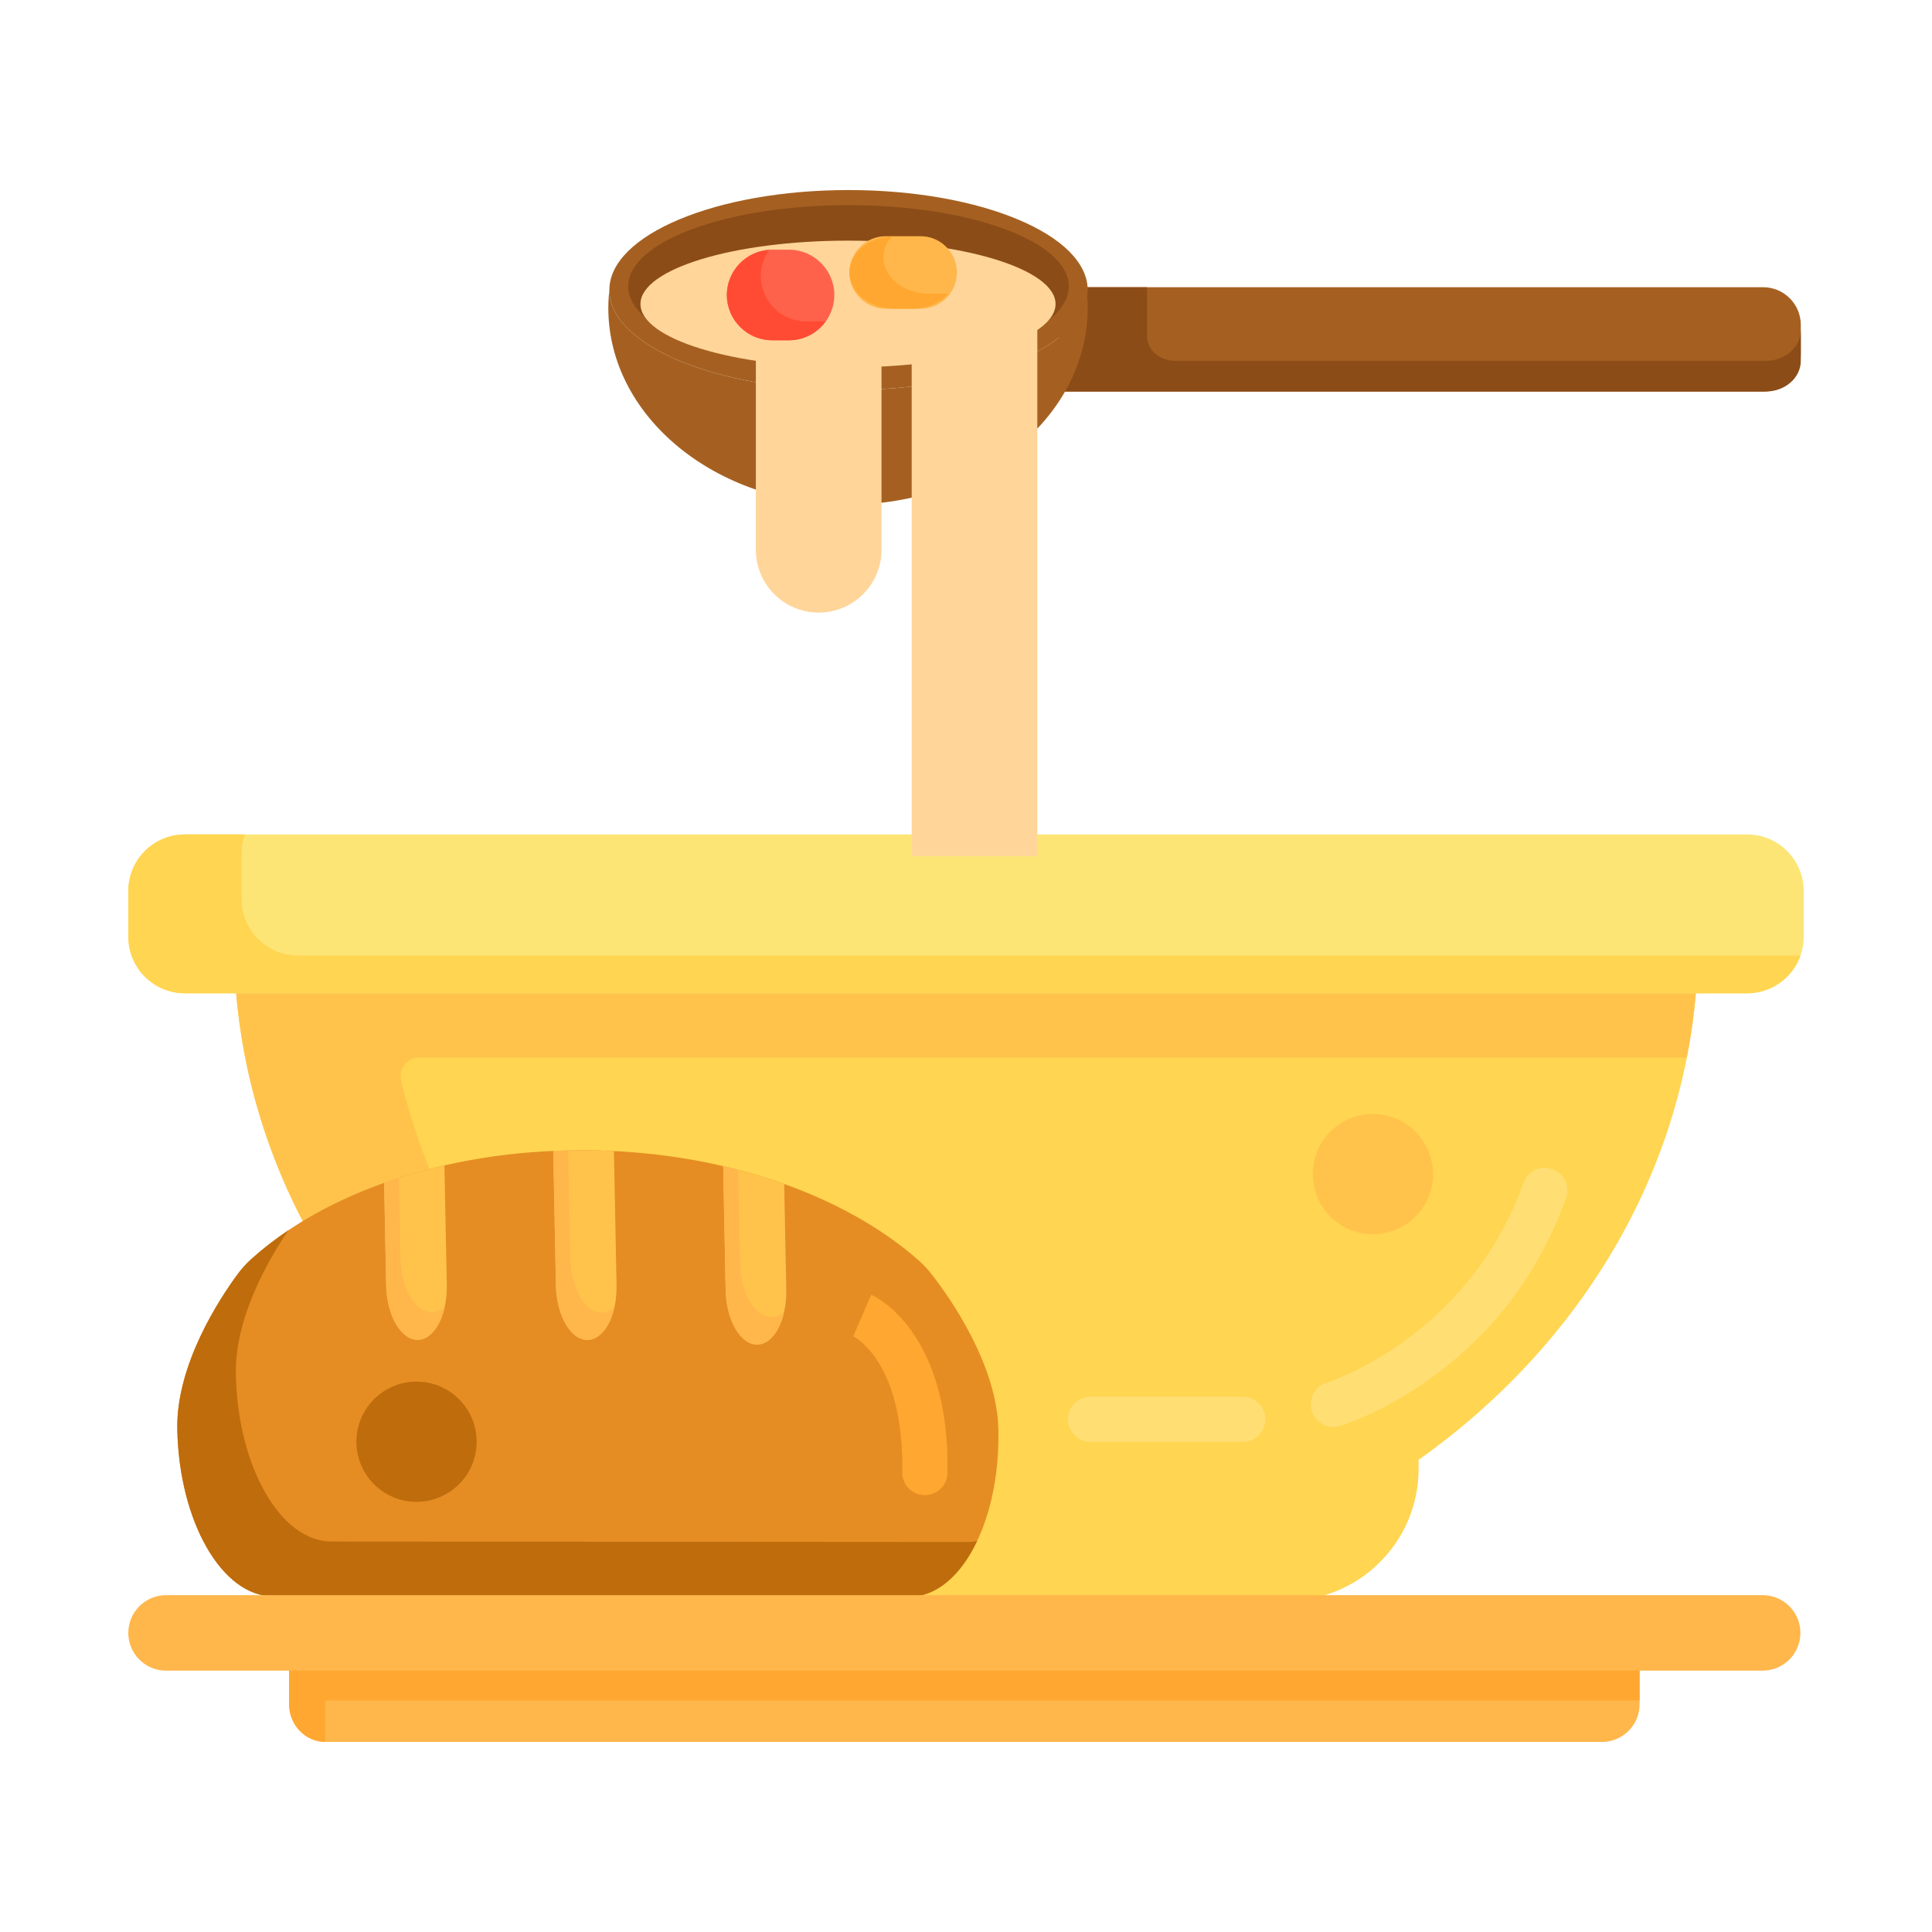 <?xml version="1.0" encoding="utf-8"?>
<!-- Generator: Adobe Illustrator 22.1.0, SVG Export Plug-In . SVG Version: 6.00 Build 0)  -->
<svg version="1.1" id="Layer_1" xmlns="http://www.w3.org/2000/svg" xmlns:xlink="http://www.w3.org/1999/xlink" x="0px" y="0px"
	 viewBox="0 0 512 512" style="enable-background:new 0 0 512 512;" xml:space="preserve">
<style type="text/css">
	.st0{fill:#FFF9DC;}
	.st1{fill:#FFB74B;}
	.st2{fill:#FF624B;}
	.st3{fill:#FF9079;}
	.st4{fill:#FF4B34;}
	.st5{fill:#FFEACF;}
	.st6{fill:#FFA730;}
	.st7{fill:#FFD551;}
	.st8{fill:#FFF7CA;}
	.st9{fill:#E58D23;}
	.st10{fill:#BF6C0D;}
	.st11{fill:#FFD59A;}
	.st12{fill:#A56021;}
	.st13{fill:#EACF32;}
	.st14{fill:#CCC033;}
	.st15{fill:#FCE575;}
	.st16{fill:#AD9B18;}
	.st17{fill:#FFEEA4;}
	.st18{fill:#FFF4C1;}
	.st19{fill:#FFDF74;}
	.st20{fill:#FFC34C;}
	.st21{fill:#8C4C17;}
	.st22{fill:#F9BB32;}
	.st23{fill:#DB9C2E;}
	.st24{fill:#FCF9DE;}
	.st25{fill:#FFEA63;}
	.st26{fill:#99AF17;}
	.st27{fill:#FCDA4F;}
	.st28{fill:#FFECCD;}
	.st29{fill:#FFEDCB;}
	.st30{fill:#FFEBCD;}
	.st31{fill:#FFEBCE;}
	.st32{fill:#FFECCC;}
</style>
<g>
	<g>
		<g>
			<path class="st7" d="M450,249.635H62c0,55.675,28.955,105.261,74.05,137.232v2.368c0,19.33,15.67,35,35,35h84.944
				c0.002,0,0.004,0,0.005,0s0.004,0,0.005,0h84.944c19.33,0,35-15.67,35-35v-2.368C421.045,354.896,450,305.309,450,249.635z"/>
		</g>
		<g>
			<path class="st20" d="M450,249.635H102H62c0,1.566,0.031,3.126,0.076,4.683c0.014,0.471,0.034,0.941,0.052,1.411
				c0.043,1.138,0.099,2.275,0.166,3.411c0.027,0.459,0.053,0.918,0.084,1.376c0.105,1.539,0.225,3.074,0.374,4.602
				c0,0.003,0,0.006,0.001,0.01c0.149,1.531,0.328,3.054,0.521,4.573c0.057,0.451,0.121,0.902,0.182,1.352
				c0.152,1.119,0.316,2.237,0.492,3.353c0.07,0.446,0.139,0.893,0.213,1.338c0.25,1.502,0.515,3.001,0.807,4.491l0,0
				c8.457,43.051,34.441,80.656,71.081,106.632v2.368c0,19.33,15.67,35,35,35h40c-19.33,0-35-15.67-35-35v-2.368
				c-34.893-24.738-60.124-60.023-69.753-100.516c-0.743-3.125,1.665-6.117,4.877-6.117h335.857
				C448.982,270.299,450,260.074,450,249.635z"/>
		</g>
		<g>
			<path class="st15" d="M463,263.234H49c-8.284,0-15-6.716-15-15v-12.1c0-8.284,6.716-15,15-15h414c8.284,0,15,6.716,15,15v12.1
				C478,256.518,471.284,263.234,463,263.234z"/>
		</g>
		<g>
			<path class="st19" d="M329.333,382.135h-40.314c-3.313,0-6-2.687-6-6s2.687-6,6-6h40.314c3.313,0,6,2.687,6,6
				S332.647,382.135,329.333,382.135z"/>
		</g>
		<g>
			<path class="st19" d="M353.381,378.136c-2.581,0-4.965-1.678-5.745-4.277c-0.951-3.169,0.843-6.509,4.008-7.467l0,0
				c0.372-0.114,37.367-11.844,52.09-52.948c1.117-3.12,4.552-4.744,7.672-3.625c3.12,1.117,4.743,4.552,3.625,7.672
				c-16.828,46.979-58.172,59.865-59.924,60.39C354.533,378.054,353.952,378.136,353.381,378.136z"/>
		</g>
		<g>
			<path class="st7" d="M79,253.234c-8.284,0-15-6.716-15-15v-12.1c0-1.756,0.317-3.434,0.872-5H49c-8.284,0-15,6.716-15,15v12.1
				c0,8.284,6.716,15,15,15h414c6.528,0,12.067-4.178,14.128-10H79z"/>
		</g>
		<g>
			<g>
				<circle class="st20" cx="363.837" cy="311.143" r="15.931"/>
			</g>
		</g>
	</g>
	<g>
		<g>
			<path class="st9" d="M247.037,337.869c-1.164-1.501-2.391-2.814-3.673-3.94c-20.025-17.586-52.539-29.069-89.037-29.093
				c-36.499-0.024-68.56,11.417-87.892,28.977c-1.238,1.125-2.413,2.436-3.518,3.935c-4.53,6.148-16.271,23.785-15.93,41.043v0
				c0.482,24.431,11.839,44.243,25.367,44.252l168.613,0.111c13.528,0.009,24.103-19.789,23.621-44.22v0
				C264.246,361.676,251.81,344.023,247.037,337.869z"/>
		</g>
		<g>
			<path class="st20" d="M191.654,309.037l0.647,32.773c0.158,8.012,3.883,14.51,8.319,14.513h0.002
				c4.436,0.003,7.905-6.49,7.747-14.502l-0.553-28.05C202.665,311.929,197.266,310.34,191.654,309.037z"/>
		</g>
		<g>
			<path class="st20" d="M154.326,304.836c-2.592-0.002-5.159,0.06-7.704,0.172l0.702,35.576c0.158,8.012,3.883,14.51,8.319,14.513
				h0.002c4.437,0.003,7.905-6.49,7.747-14.502l-0.701-35.543C159.927,304.916,157.14,304.838,154.326,304.836z"/>
		</g>
		<g>
			<path class="st20" d="M110.654,355.067h0.002c4.437,0.003,7.905-6.49,7.747-14.502l-0.626-31.719
				c-5.558,1.27-10.895,2.826-15.976,4.634l0.534,27.075C102.493,348.566,106.217,355.064,110.654,355.067z"/>
		</g>
		<g>
			<path class="st10" d="M256.486,408.636l-168.613-0.111c-13.528-0.009-24.885-19.821-25.367-44.252l0,0
				C62.208,349.138,71.2,333.713,76.473,326c-3.639,2.439-6.997,5.05-10.039,7.812c-1.238,1.125-2.413,2.436-3.518,3.935
				c-4.53,6.148-16.271,23.785-15.93,41.043l0,0c0.482,24.431,11.839,44.243,25.367,44.252l168.613,0.111
				c7.254,0.005,13.656-5.69,17.963-14.736C258.126,408.561,257.312,408.637,256.486,408.636z"/>
		</g>
		<g>
			<path class="st1" d="M114.464,347.805h-0.002c-4.437-0.003-8.161-6.5-8.319-14.513l-0.417-21.143
				c-1.325,0.427-2.633,0.87-3.926,1.33l0.534,27.075c0.158,8.012,3.883,14.51,8.319,14.513h0.002
				c3.278,0.002,6.021-3.546,7.17-8.627C116.813,347.308,115.677,347.806,114.464,347.805z"/>
		</g>
		<g>
			<path class="st1" d="M159.454,347.835h-0.002c-4.437-0.003-8.161-6.5-8.319-14.513l-0.561-28.444
				c-1.322,0.029-2.639,0.072-3.949,0.13l0.702,35.576c0.158,8.012,3.883,14.51,8.319,14.513h0.002
				c3.277,0.002,6.021-3.546,7.17-8.627C161.802,347.337,160.666,347.836,159.454,347.835z"/>
		</g>
		<g>
			<path class="st1" d="M204.43,349.062h-0.002c-4.437-0.003-8.161-6.501-8.319-14.513l-0.484-24.532
				c-1.312-0.342-2.635-0.67-3.971-0.98l0.647,32.773c0.158,8.012,3.883,14.51,8.319,14.513h0.002
				c3.277,0.002,6.021-3.546,7.17-8.627C206.779,348.564,205.643,349.063,204.43,349.062z"/>
		</g>
		<g>
			<path class="st6" d="M245.1,396.237c-0.035,0-0.07,0-0.106-0.001c-3.313-0.058-5.953-2.79-5.895-6.103
				c0.505-29.131-12.539-35.796-13.095-36.066l0.113,0.051l4.766-11.013c0.853,0.369,20.869,9.469,20.214,47.236
				C251.04,393.619,248.365,396.237,245.1,396.237z"/>
		</g>
		<g>
			<g>
				<circle class="st10" cx="110.383" cy="382.069" r="15.931"/>
			</g>
		</g>
	</g>
	<g>
		<g>
			<path class="st12" d="M467.231,103.763H280.766V76.111h186.465c5.523,0,10,4.477,10,10v7.651
				C477.231,99.286,472.754,103.763,467.231,103.763z"/>
		</g>
		<g>
			<path class="st21" d="M467.9,95.63H311.451c-4.123,0-7.465-2.913-7.465-6.506V76.111h-23.22V95.63v8.133h23.22H467.9
				c5.153,0,9.331-3.641,9.331-8.133v-8.133C477.231,91.989,473.053,95.63,467.9,95.63z"/>
		</g>
		<g>
			<ellipse class="st12" cx="224.868" cy="76.865" rx="63.382" ry="26.5"/>
		</g>
		<g>
			<ellipse class="st21" cx="224.868" cy="75.865" rx="58.382" ry="21.5"/>
		</g>
		<g>
			<ellipse class="st11" cx="224.731" cy="80.569" rx="55" ry="16.796"/>
		</g>
		<g>
			<path class="st12" d="M224.868,103.365c-35.005,0-63.382-11.864-63.382-26.5c-0.172,1.565-0.274,3.147-0.274,4.75
				c0,28.788,28.438,52.125,63.519,52.125s63.519-23.337,63.519-52.125c0-1.044-0.056-2.077-0.134-3.105
				C286.083,92.379,258.55,103.365,224.868,103.365z"/>
		</g>
		<g>
			<path class="st11" d="M216.959,162.341L216.959,162.341c-9.194,0-16.647-7.453-16.647-16.647V83.272h33.294v62.422
				C233.606,154.888,226.153,162.341,216.959,162.341z"/>
		</g>
		<g>
			<g>
				<path class="st2" d="M209.107,90.174h-4.482c-6.6,0-12-5.4-12-12v0c0-6.6,5.4-12,12-12h4.482c6.6,0,12,5.4,12,12v0
					C221.107,84.774,215.707,90.174,209.107,90.174z"/>
			</g>
			<g>
				<path class="st4" d="M218.107,85.174h-4.482c-6.6,0-12-5.4-12-12c0-2.593,0.843-4.994,2.255-6.962
					c-6.255,0.39-11.255,5.614-11.255,11.962c0,6.6,5.4,12,12,12h4.482c4.007,0,7.563-1.998,9.745-5.038
					C218.605,85.152,218.359,85.174,218.107,85.174z"/>
			</g>
		</g>
		<g>
			<g>
				<path class="st1" d="M243.972,81.827h-9.252c-5.288,0-9.615-4.327-9.615-9.615v0c0-5.288,4.327-9.615,9.615-9.615h9.252
					c5.288,0,9.615,4.327,9.615,9.615v0C253.587,77.5,249.261,81.827,243.972,81.827z"/>
			</g>
			<g>
				<path class="st6" d="M250.587,77.821h-4.482c-6.6,0-12-4.327-12-9.615c0-2.078,0.843-4.002,2.255-5.579
					c-6.255,0.313-11.255,4.498-11.255,9.585c0,5.288,5.4,9.615,12,9.615h4.482c4.007,0,7.563-1.601,9.745-4.037
					C251.085,77.803,250.839,77.821,250.587,77.821z"/>
			</g>
		</g>
		<g>
			<rect x="241.606" y="83.272" class="st11" width="33.294" height="143.593"/>
		</g>
	</g>
	<g>
		<g>
			<path class="st1" d="M424.512,461.635H86.616c-5.523,0-10-4.477-10-10v-15h357.896v15
				C434.512,457.157,430.035,461.635,424.512,461.635z"/>
		</g>
		<g>
			<path class="st6" d="M86.185,450.635h348.327v-14H76.616v15c0,5.523,4.284,10,9.569,10V450.635z"/>
		</g>
		<g>
			<path class="st1" d="M467.128,442.734H44c-5.523,0-10-4.477-10-10l0,0c0-5.523,4.477-10,10-10h423.128c5.523,0,10,4.477,10,10
				l0,0C477.128,438.257,472.651,442.734,467.128,442.734z"/>
		</g>
	</g>
</g>
</svg>

